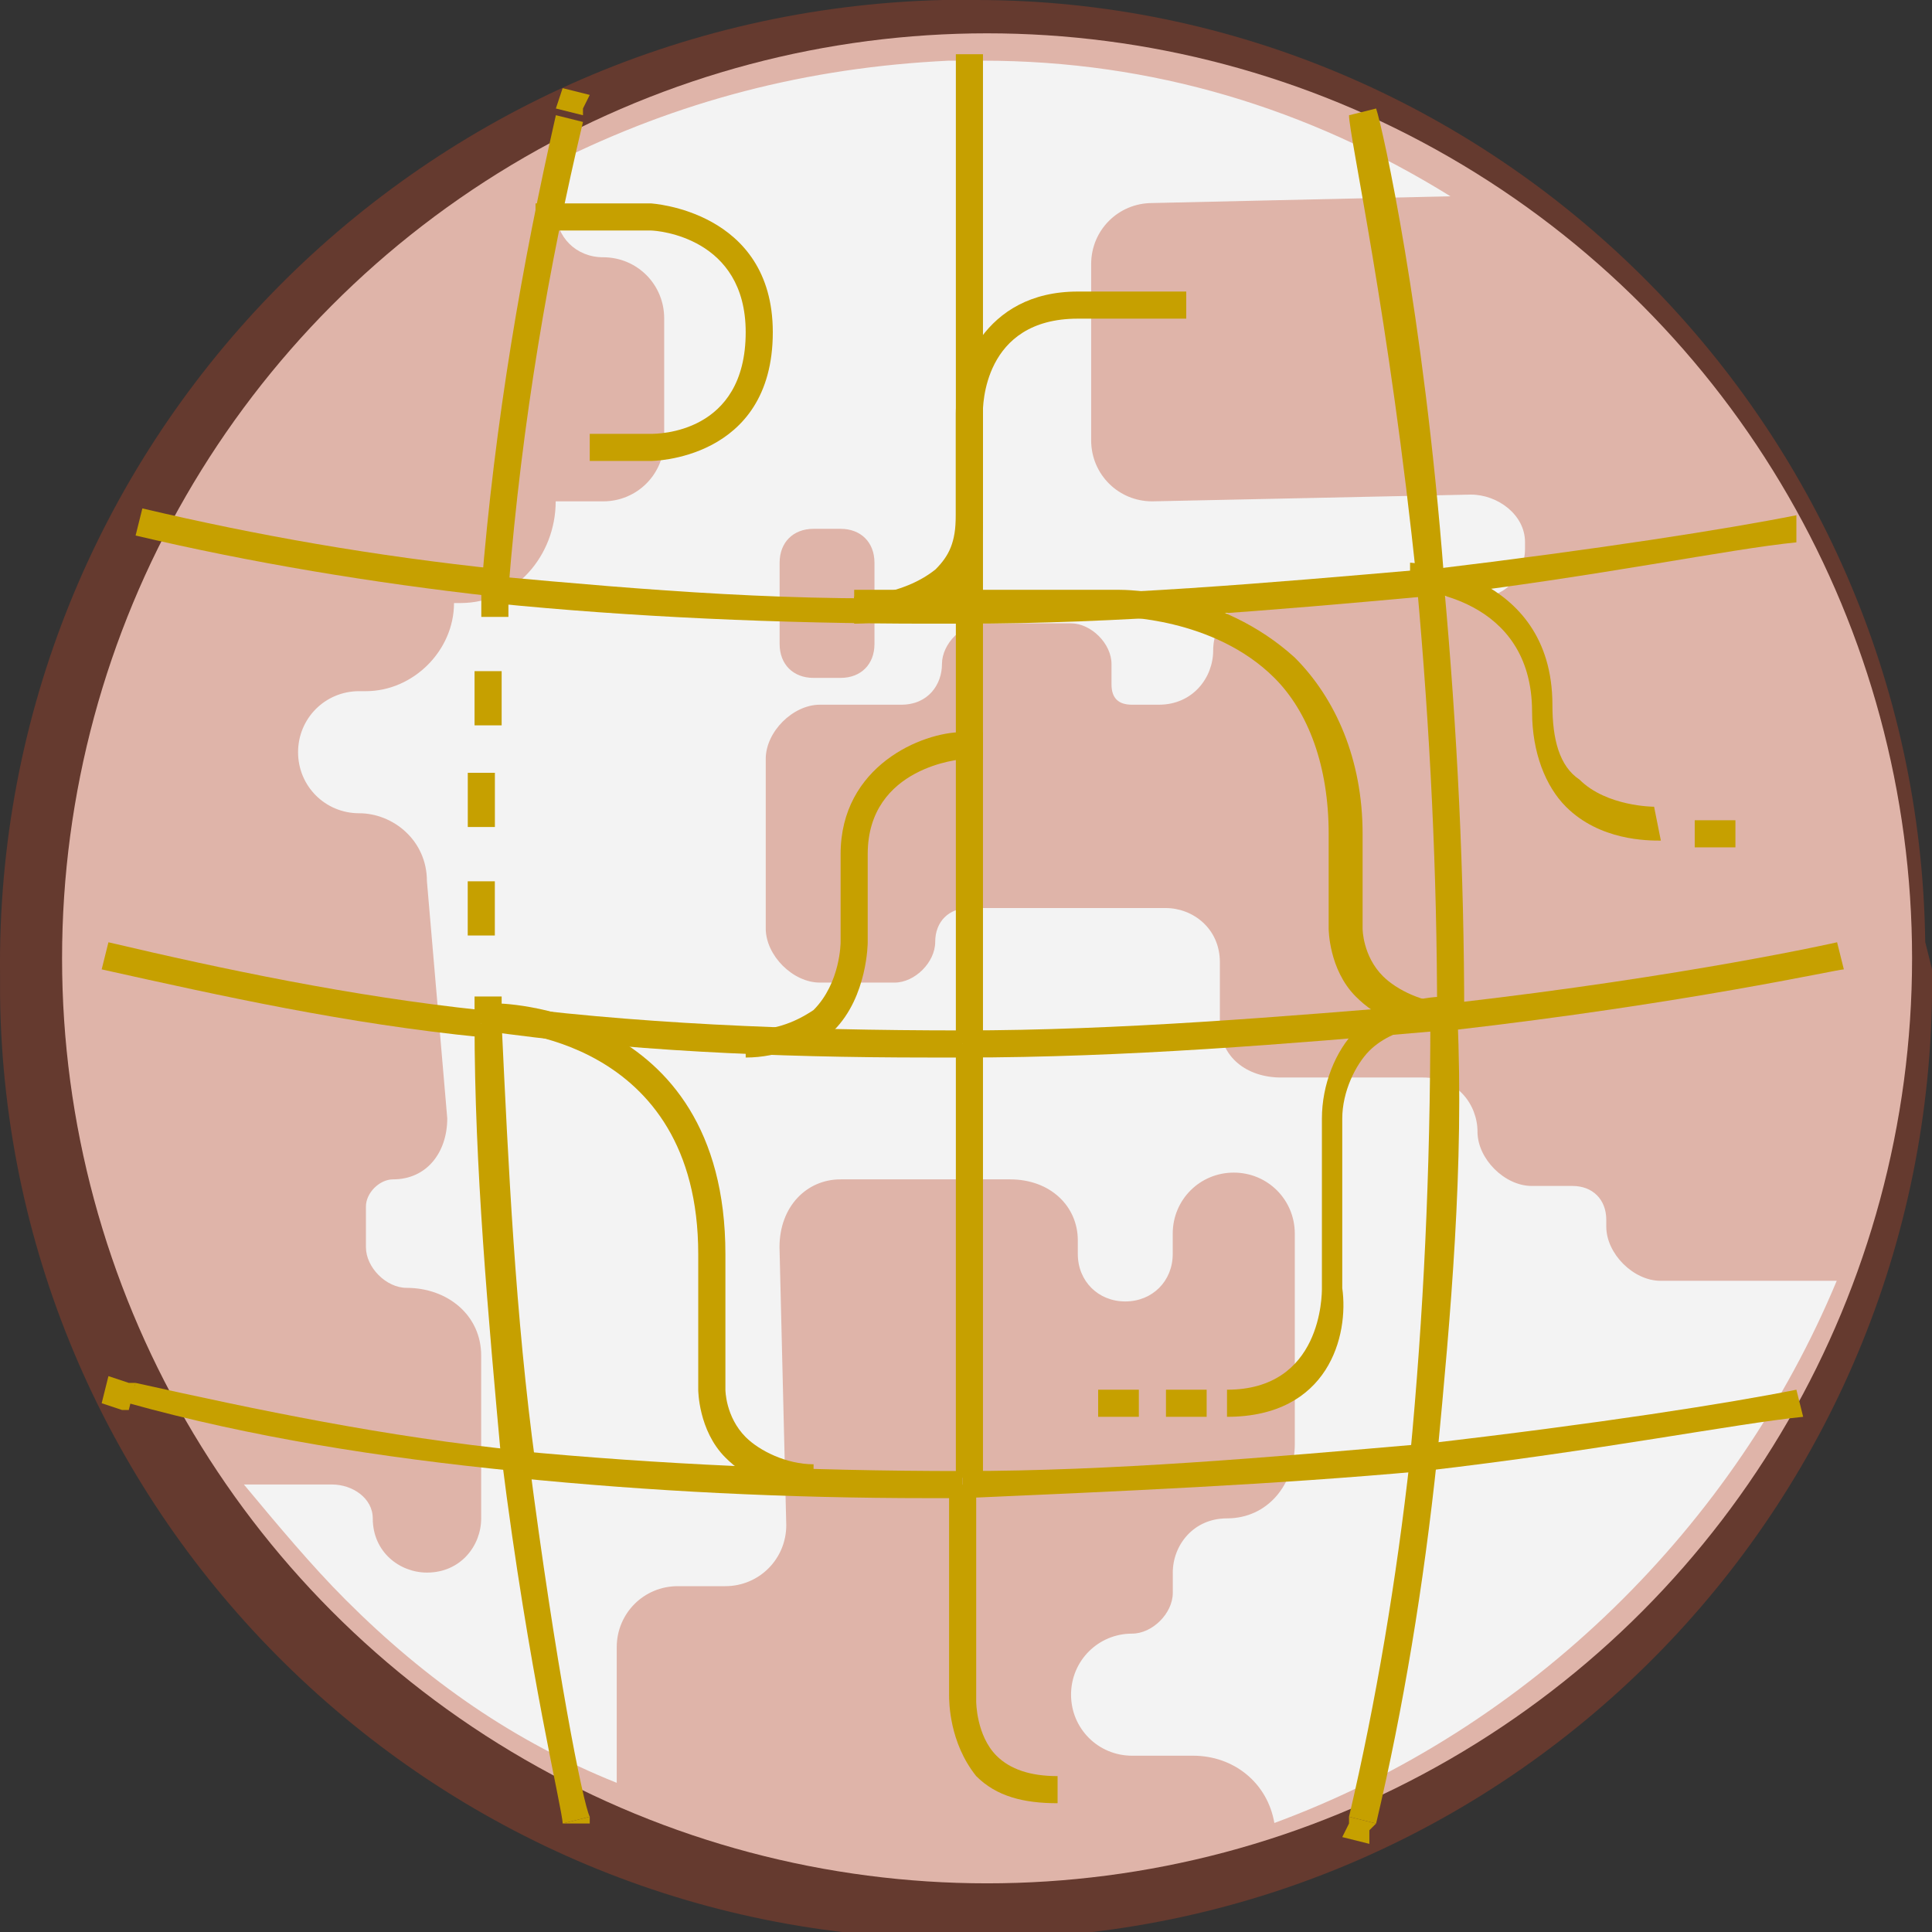 <?xml version="1.0" encoding="UTF-8" standalone="no"?>
<!-- Generated by IcoMoon.io -->

<svg
   xmlns:dc="http://purl.org/dc/elements/1.1/"
   xmlns:cc="http://creativecommons.org/ns#"
   xmlns:rdf="http://www.w3.org/1999/02/22-rdf-syntax-ns#"
   xmlns:svg="http://www.w3.org/2000/svg"
   xmlns="http://www.w3.org/2000/svg"
   xmlns:sodipodi="http://sodipodi.sourceforge.net/DTD/sodipodi-0.dtd"
   xmlns:inkscape="http://www.inkscape.org/namespaces/inkscape"
   version="1.1"
   width="32"
   height="32"
   viewBox="0 0 32 32"
   id="svg90"
   sodipodi:docname="GeoPolHist.svg"
   inkscape:version="0.92.5 (2060ec1f9f, 2020-04-08)">
  <rect x="0" y="0" width="32" height="32" fill="#333333" stroke="none"/>
  <defs
     id="defs94" />
  <sodipodi:namedview
     pagecolor="#ffffff"
     bordercolor="#666666"
     borderopacity="1"
     objecttolerance="10"
     gridtolerance="10"
     guidetolerance="10"
     inkscape:pageopacity="0"
     inkscape:pageshadow="2"
     inkscape:window-width="2560"
     inkscape:window-height="1390"
     id="namedview92"
     showgrid="false"
     inkscape:zoom="20.85965"
     inkscape:cx="-3.4186219"
     inkscape:cy="14.148624"
     inkscape:window-x="0"
     inkscape:window-y="26"
     inkscape:window-maximized="1"
     inkscape:current-layer="svg90" />
  <title
     id="title2">logotype-ricardo</title>
  <circle
     style="fill:#ffffff;fill-opacity:0.941;stroke-width:1.085"
     id="path1029"
     cx="16.349"
     cy="15.873"
     r="15.321" />
  <path
     fill="#abc4c5"
     d="M31.888 15.607c-0.112-8.646-7.186-15.607-15.719-15.607h-0.561c-8.758 0.225-15.719 7.411-15.607 16.168v0.337c0.112 8.646 7.186 15.607 15.832 15.607h0.561c8.758-0.112 15.719-7.298 15.607-16.056l-0.112-0.449zM21.109 30.203c-0.112-0.674-0.674-1.123-1.347-1.123h-1.011c-0.561 0-1.011-0.449-1.011-1.011v0c0-0.561 0.449-1.011 1.011-1.011v0c0.337 0 0.674-0.337 0.674-0.674v-0.337c0-0.449 0.337-0.898 0.898-0.898v0c0.674 0 1.123-0.561 1.123-1.235v-3.481c0-0.561-0.449-1.011-1.011-1.011v0c-0.561 0-1.011 0.449-1.011 1.011v0.337c0 0.449-0.337 0.786-0.786 0.786v0c-0.449 0-0.786-0.337-0.786-0.786v-0.225c0-0.561-0.449-1.011-1.123-1.011h-2.807c-0.561 0-1.011 0.449-1.011 1.123l0.112 4.604c0 0.561-0.449 1.011-1.011 1.011h-0.786c-0.561 0-1.011 0.449-1.011 1.011v2.246c-1.684-0.674-3.144-1.684-4.491-3.032-0.561-0.561-1.123-1.235-1.684-1.909h1.46c0.337 0 0.674 0.225 0.674 0.561v0c0 0.561 0.449 0.898 0.898 0.898v0c0.561 0 0.898-0.449 0.898-0.898v-2.695c0-0.674-0.561-1.123-1.235-1.123v0c-0.337 0-0.674-0.337-0.674-0.674v-0.674c0-0.225 0.225-0.449 0.449-0.449v0c0.561 0 0.898-0.449 0.898-1.011l-0.337-3.93c0-0.674-0.561-1.123-1.123-1.123v0c-0.561 0-1.011-0.449-1.011-1.011v0c0-0.561 0.449-1.011 1.011-1.011h0.112c0.786 0 1.46-0.674 1.46-1.46v0h0.112c0.898 0 1.572-0.786 1.572-1.684v0h0.786c0.561 0 1.011-0.449 1.011-1.011v-2.021c0-0.561-0.449-1.011-1.011-1.011v0c-0.449 0-0.786-0.337-0.786-0.786v-0.786c2.021-1.011 4.154-1.572 6.512-1.684h0.561c2.807 0 5.389 0.786 7.747 2.246l-4.94 0.112c-0.561 0-1.011 0.449-1.011 1.011v2.919c0 0.561 0.449 1.011 1.011 1.011l5.277-0.112c0.449 0 0.898 0.337 0.898 0.786v0.112c0 0.449-0.337 0.786-0.674 0.786h-3.593c-0.561 0-0.898 0.449-0.898 0.898v0c0 0.449-0.337 0.898-0.898 0.898h-0.449c-0.225 0-0.337-0.112-0.337-0.337v-0.337c0-0.337-0.337-0.674-0.674-0.674h-1.46c-0.337 0-0.674 0.337-0.674 0.674v0c0 0.337-0.225 0.674-0.674 0.674h-1.347c-0.449 0-0.898 0.449-0.898 0.898v2.807c0 0.449 0.449 0.898 0.898 0.898h1.235c0.337 0 0.674-0.337 0.674-0.674v0c0-0.337 0.225-0.561 0.561-0.561h3.256c0.449 0 0.898 0.337 0.898 0.898v1.011c0 0.561 0.449 0.898 1.011 0.898h2.358c0.561 0 0.898 0.449 0.898 0.898v0c0 0.449 0.449 0.898 0.898 0.898h0.674c0.337 0 0.561 0.225 0.561 0.561v0.112c0 0.449 0.449 0.898 0.898 0.898h2.919c-1.684 4.042-5.053 7.411-9.319 8.982z"
     id="path4"
     style="fill:#bd4529;fill-opacity:0.361" />
  <path
     fill="#abc4c5"
     d="M14.484 10.667c0 0.337-0.225 0.561-0.561 0.561h-0.449c-0.337 0-0.561-0.225-0.561-0.561v-1.347c0-0.337 0.225-0.561 0.561-0.561h0.449c0.337 0 0.561 0.225 0.561 0.561v1.347z"
     id="path6"
     style="fill:#bd4529;fill-opacity:0.361" />
  <path
     fill="#c6a000"
     d="M13.474 24.702c-0.674 0-1.123-0.225-1.46-0.561-0.449-0.449-0.449-1.123-0.449-1.123v-2.246c0-3.593-3.256-3.705-3.368-3.705v-0.449c0 0 3.818 0 3.818 4.154v2.246c0 0 0 0.449 0.337 0.786 0.225 0.225 0.674 0.449 1.123 0.449v0.449z"
     id="path8" />
  <path
     fill="#c6a000"
     d="M15.944 24.814v-0.449c2.47 0 5.053-0.225 7.635-0.449v0.449c-2.47 0.225-5.053 0.337-7.635 0.449z"
     id="path10" />
  <path
     fill="#c6a000"
     d="M15.382 24.814c-2.358 0-4.604-0.112-6.849-0.337v-0.449c2.358 0.225 4.828 0.337 7.411 0.337v0.449c-0.112 0-0.337 0-0.561 0z"
     id="path12" />
  <path
     fill="#c6a000"
     d="M23.579 24.365v-0.449c2.919-0.337 5.053-0.674 6.175-0.898l0.112 0.449c-1.123 0.112-3.368 0.561-6.288 0.898z"
     id="path14" />
  <path
     fill="#c6a000"
     d="M8.533 24.365c-2.246-0.225-4.379-0.561-6.4-1.123l0.112-0.337c2.021 0.449 4.154 0.898 6.4 1.123l-0.112 0.337z"
     id="path16" />
  <path
     fill="#c6a000"
     d="M2.133 23.354h-0.112l-0.337-0.112 0.112-0.449 0.337 0.112h0.112z"
     id="path18" />
  <path
     fill="#c6a000"
     d="M15.382 17.516c-2.582 0-5.053-0.112-7.411-0.449v-0.449c2.47 0.337 5.165 0.449 7.972 0.449v0.449c-0.112 0-0.337 0-0.561 0z"
     id="path20" />
  <path
     fill="#c6a000"
     d="M24.028 17.067v-0.449c3.93-0.449 6.4-1.011 6.4-1.011l0.112 0.449c-0.112 0-2.582 0.561-6.512 1.011z"
     id="path22" />
  <path
     fill="#c6a000"
     d="M7.972 17.179c-2.246-0.225-4.267-0.674-6.288-1.123l0.112-0.449c1.909 0.449 4.042 0.898 6.175 1.123v0.449z"
     id="path24" />
  <path
     fill="#c6a000"
     d="M15.944 17.516v-0.449c2.582 0 5.277-0.225 7.972-0.449v0.449c-2.582 0.225-5.277 0.449-7.972 0.449z"
     id="path26" />
  <path
     fill="#c6a000"
     d="M23.691 9.881v-0.449c2.807-0.337 4.94-0.674 6.063-0.898v0.449c-1.123 0.112-3.256 0.561-6.063 0.898z"
     id="path28" />
  <path
     fill="#c6a000"
     d="M8.197 9.881c-2.021-0.225-4.042-0.561-5.951-1.011l0.112-0.449c1.909 0.449 3.818 0.786 5.951 1.011l-0.112 0.449z"
     id="path30" />
  <path
     fill="#c6a000"
     d="M15.944 10.33v-0.449c2.47 0 5.053-0.225 7.635-0.449v0.449c-2.47 0.225-5.053 0.449-7.635 0.449z"
     id="path32" />
  <path
     fill="#c6a000"
     d="M15.382 10.33c-2.47 0-4.94-0.112-7.186-0.337v-0.449c2.47 0.225 5.053 0.449 7.747 0.337v0.449c-0.112 0-0.337 0-0.561 0z"
     id="path34" />
  <path
     fill="#c6a000"
     d="M9.319 30.203c0-0.225-0.561-2.47-1.011-6.063h0.449c0.449 3.481 0.898 5.726 1.011 5.951l-0.449 0.112z"
     id="path36" />
  <path
     fill="#c6a000"
     d="M8.309 24.253c-0.225-2.47-0.449-4.94-0.449-7.298h0.449c0.112 2.358 0.225 4.828 0.561 7.298h-0.561z"
     id="path38" />
  <path
     fill="#c6a000"
     d="M9.319 30.203l0.449-0.112v0.112z"
     id="path40" />
  <path
     fill="#c6a000"
     d="M9.656 1.909l-0.449-0.112 0.112-0.337 0.449 0.112-0.112 0.225z"
     id="path42" />
  <path
     fill="#c6a000"
     d="M8.421 10.218h-0.449c0-0.112 0-0.337 0-0.449h0.449c0 0.112 0 0.225 0 0.449z"
     id="path44" />
  <path
     fill="#c6a000"
     d="M7.747 15.495c0-0.112 0-0.225 0-0.449 0-0.112 0-0.337 0-0.449h0.449c0 0.112 0 0.337 0 0.449s0 0.225 0 0.449h-0.449zM8.197 13.698h-0.449c0-0.337 0-0.561 0-0.898h0.449c0 0.337 0 0.674 0 0.898zM8.309 12.014h-0.449c0-0.337 0-0.561 0-0.898h0.449c0 0.225 0 0.561 0 0.898z"
     id="path46" />
  <path
     fill="#c6a000"
     d="M7.86 16.954c0-0.112 0-0.337 0-0.449h0.449c0 0.112 0 0.337 0 0.449h-0.449z"
     id="path48" />
  <path
     fill="#c6a000"
     d="M8.421 9.768h-0.449c0.225-2.807 0.674-5.389 1.235-7.86l0.449 0.112c-0.561 2.358-1.011 4.94-1.235 7.747z"
     id="path50" />
  <path
     fill="#c6a000"
     d="M23.803 16.842c0-2.358-0.112-4.716-0.337-7.186h0.449c0.225 2.47 0.337 4.828 0.337 7.186h-0.449z"
     id="path52" />
  <path
     fill="#c6a000"
     d="M22.681 30.54l-0.449-0.112 0.112-0.225v-0.112l0.449 0.112-0.112 0.112z"
     id="path54" />
  <path
     fill="#c6a000"
     d="M22.793 30.203l-0.449-0.112c0.449-1.909 0.786-3.93 1.011-5.951h0.449c-0.225 2.133-0.561 4.154-1.011 6.063z"
     id="path56" />
  <path
     fill="#c6a000"
     d="M23.467 9.656c-0.449-4.379-1.123-7.411-1.123-7.747l0.449-0.112c0.112 0.337 0.786 3.368 1.123 7.747l-0.449 0.112z"
     id="path58" />
  <path
     fill="#c6a000"
     d="M23.803 24.14h-0.449c0.225-2.358 0.337-4.716 0.337-7.298h0.449c0.112 2.47-0.112 4.94-0.337 7.298z"
     id="path60" />
  <path
     fill="#c6a000"
     d="M15.832 10.105h0.449v7.186h-0.449v-7.186z"
     id="path62" />
  <path
     fill="#c6a000"
     d="M15.832 17.291h0.449v7.186h-0.449v-7.186z"
     id="path64" />
  <path
     fill="#c6a000"
     d="M15.832 0.898h0.449v9.207h-0.449v-9.207z"
     id="path66" />
  <path
     fill="#c6a000"
     d="M27.509 13.923c-0.225 0-1.011 0-1.572-0.561-0.337-0.337-0.561-0.898-0.561-1.572 0-1.909-1.909-2.021-2.021-2.021v-0.449c0 0 2.358 0.112 2.358 2.358 0 0.561 0.112 1.011 0.449 1.235 0.449 0.449 1.235 0.449 1.235 0.449l0.112 0.561z"
     id="path68" />
  <path
     fill="#c6a000"
     d="M28.070 13.586h0.674v0.449h-0.674v-0.449z"
     id="path70" />
  <path
     fill="#c6a000"
     d="M23.916 17.067c-0.674 0-1.123-0.225-1.46-0.561-0.449-0.449-0.449-1.123-0.449-1.123v-1.572c0-1.123-0.337-2.021-0.898-2.582-1.011-1.011-2.582-1.011-2.582-1.011h-4.379v-0.449h4.379c0.112 0 1.684 0 2.919 1.123 0.674 0.674 1.123 1.684 1.123 2.919v1.572c0 0 0 0.449 0.337 0.786 0.225 0.225 0.674 0.449 1.123 0.449v0.449z"
     id="path72" />
  <path
     fill="#c6a000"
     d="M20.323 23.467v-0.449c1.572 0 1.572-1.572 1.572-1.684v-2.807c0-0.561 0.225-1.123 0.561-1.46 0.561-0.561 1.46-0.561 1.46-0.561h0.225v0.449h-0.225c0 0-0.786 0-1.235 0.449-0.225 0.225-0.449 0.674-0.449 1.123v2.807c0.112 0.786-0.225 2.133-1.909 2.133z"
     id="path74" />
  <path
     fill="#c6a000"
     d="M19.312 23.018h0.674v0.449h-0.674v-0.449z"
     id="path76" />
  <path
     fill="#c6a000"
     d="M18.189 23.018h0.674v0.449h-0.674v-0.449z"
     id="path78" />
  <path
     fill="#c6a000"
     d="M10.779 7.635h-1.011v-0.449h1.011c0.112 0 1.572 0 1.572-1.684 0-1.572-1.46-1.684-1.572-1.684h-1.909v-0.449h1.909c0 0 2.021 0.112 2.021 2.133 0 2.133-2.021 2.133-2.021 2.133z"
     id="path80" />
  <path
     fill="#c6a000"
     d="M17.516 29.867c-0.561 0-1.011-0.112-1.347-0.449-0.449-0.561-0.449-1.235-0.449-1.347v-3.481h0.449v3.593c0 0 0 0.561 0.337 0.898 0.225 0.225 0.561 0.337 1.011 0.337v0.449z"
     id="path82" />
  <path
     fill="#c6a000"
     d="M12.351 17.516v-0.449c0.449 0 0.786-0.112 1.123-0.337 0.449-0.449 0.449-1.123 0.449-1.123v-1.46c0-1.46 1.347-2.021 2.021-2.021h0.337v0.449h-0.337c0 0-1.572 0.112-1.572 1.572v1.46c0 0 0 0.898-0.561 1.46-0.449 0.225-0.898 0.449-1.46 0.449z"
     id="path84" />
  <path
     fill="#c6a000"
     d="M14.147 10.33v0-0.449c0 0 0.786 0 1.347-0.449 0.225-0.225 0.337-0.449 0.337-0.898v-1.684c0-0.674 0.449-2.021 2.021-2.021h1.796v0.449h-1.797c-1.572 0-1.572 1.46-1.572 1.572v1.796c0 0.449-0.112 0.898-0.449 1.235-0.561 0.337-1.347 0.449-1.684 0.449z"
     id="path86" />
  <path
     fill="#abc4c5"
     d="M15.944 1.011c8.309 0 14.933 6.737 14.933 15.046s-6.737 15.046-14.933 15.046-14.933-6.737-14.933-15.046c0-8.309 6.737-15.046 14.933-15.046zM15.944 0c-8.758 0-15.944 7.186-15.944 16.056s7.186 16.056 15.944 16.056c8.87 0 15.944-7.186 15.944-16.056s-7.074-16.056-15.944-16.056z"
     id="path88"
     style="fill:#8f1c00;fill-opacity:0" />
</svg>
